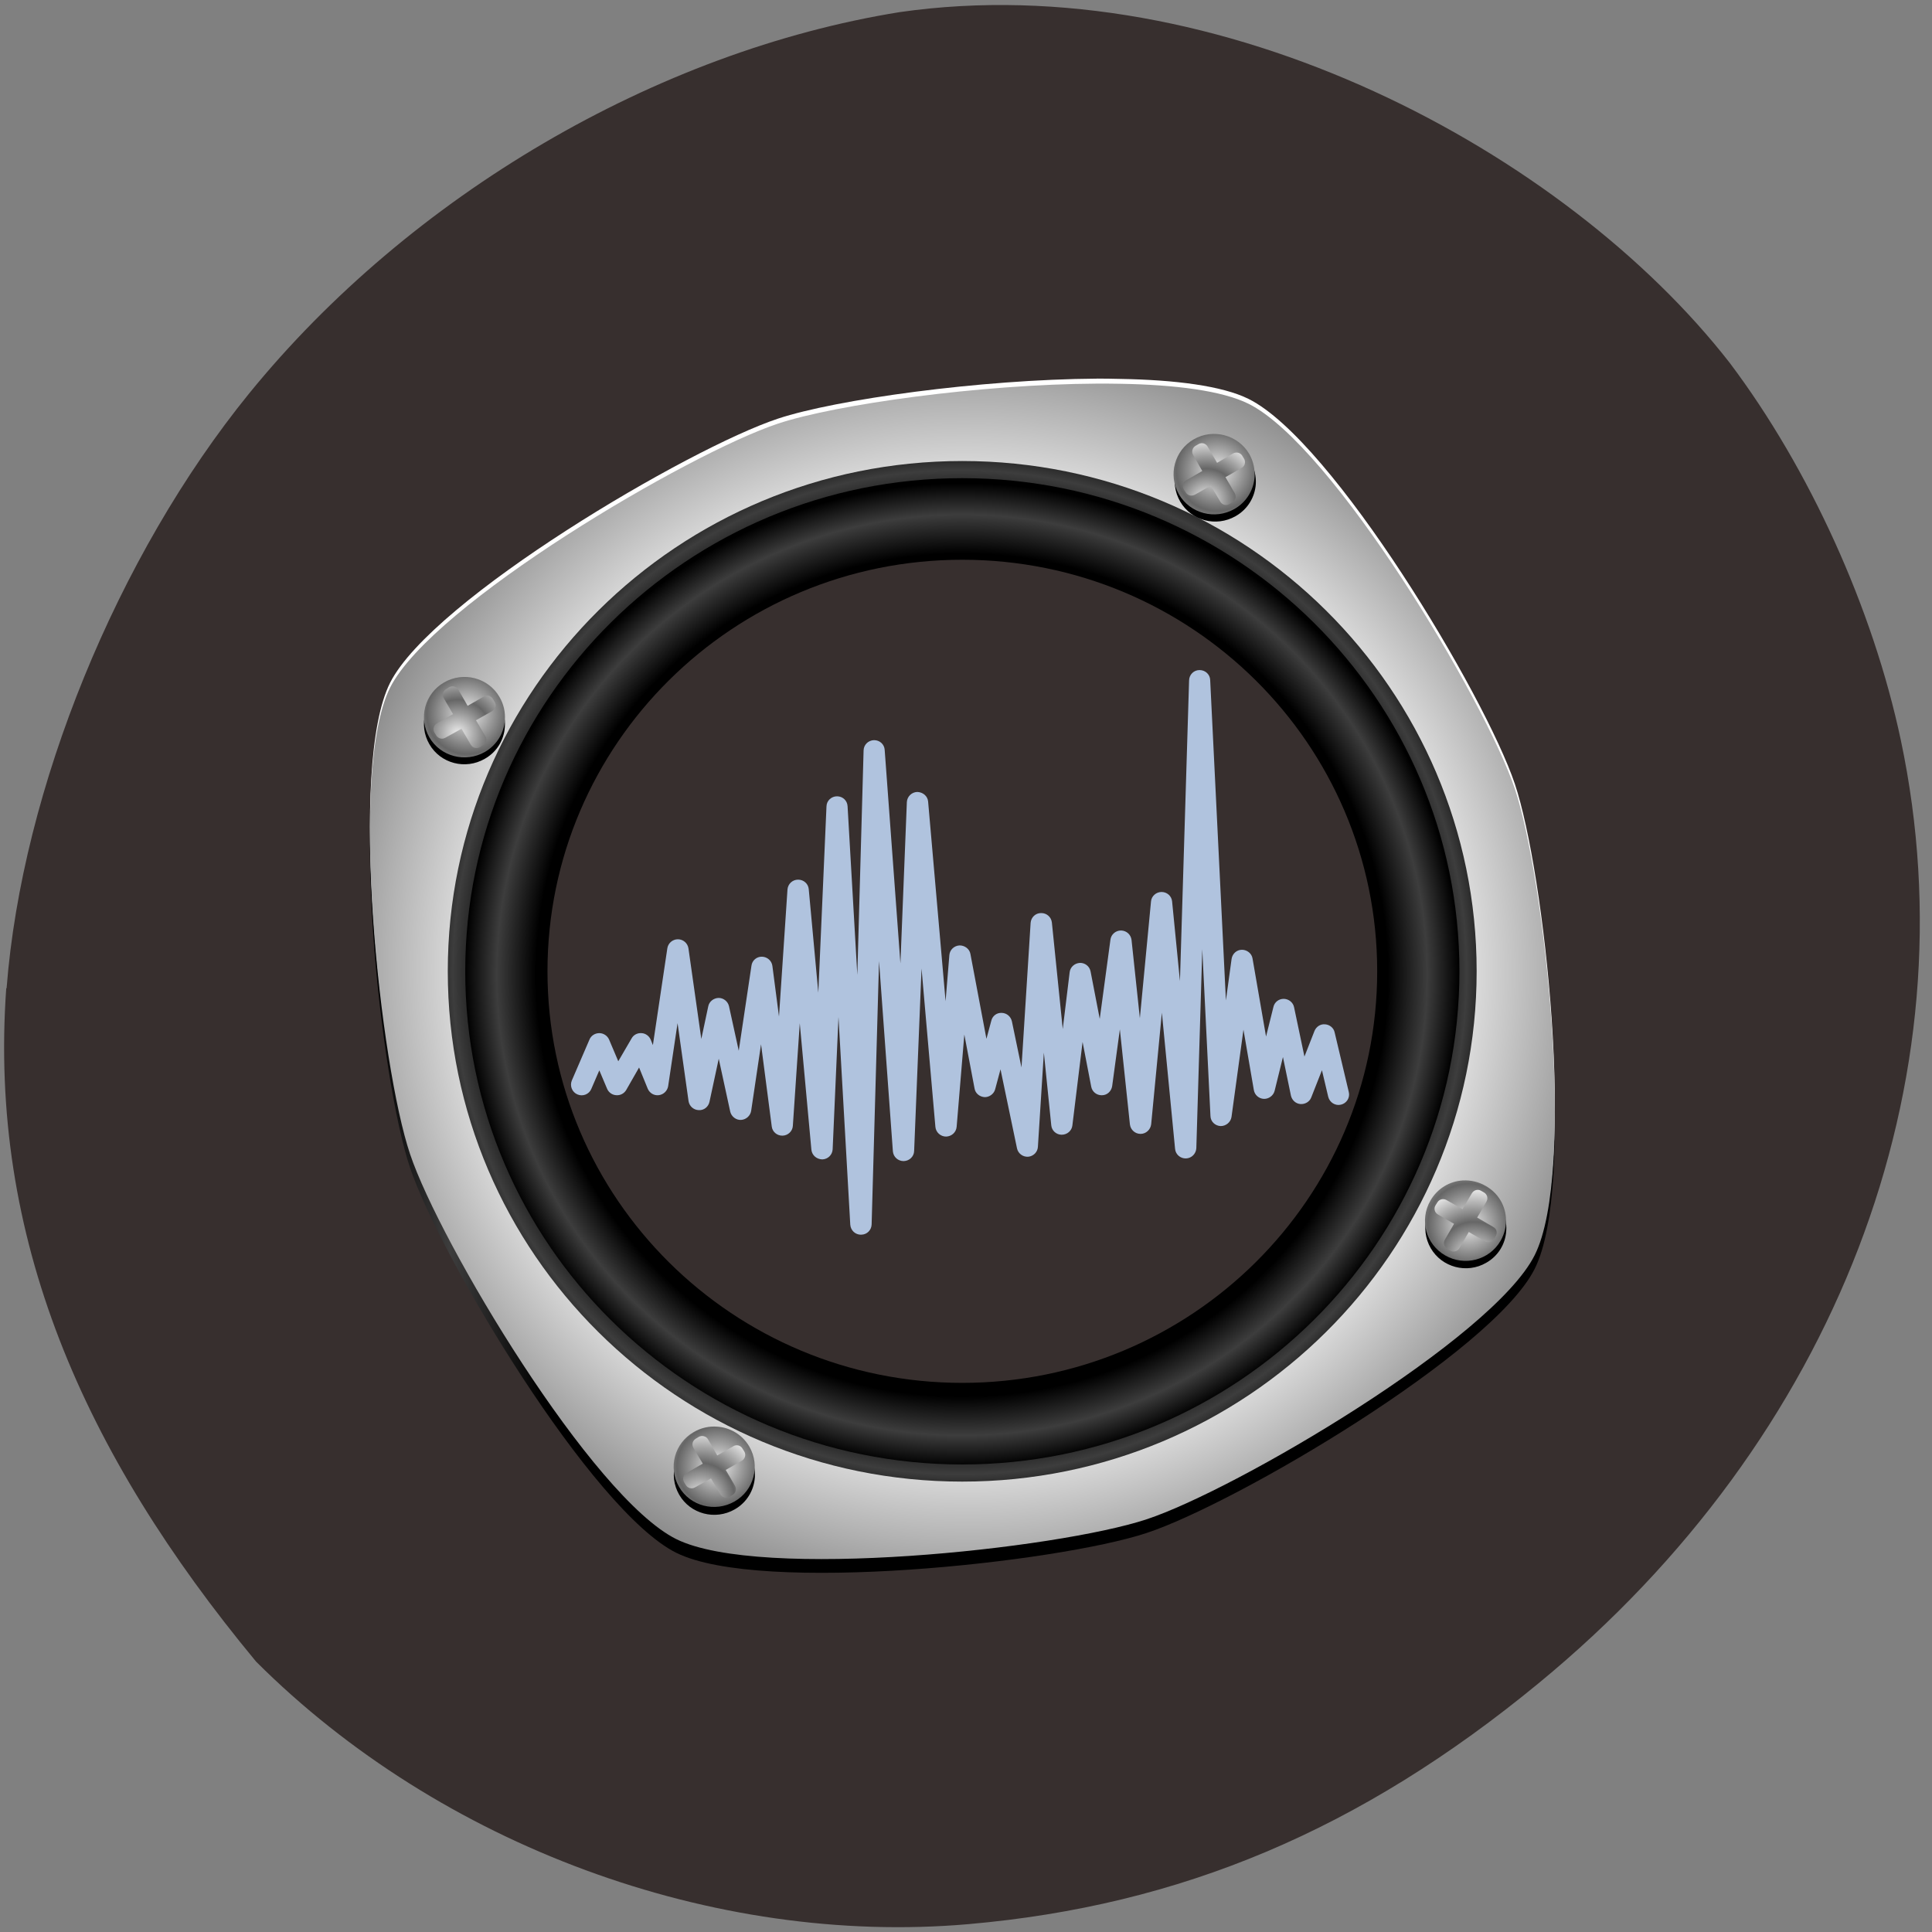 <svg xmlns="http://www.w3.org/2000/svg" viewBox="0 0 48 48" xmlns:xlink="http://www.w3.org/1999/xlink"><rect x="0" y="0" width="48" height="48" fill="#808080" stroke="none"/><defs><clipPath id="5"><path d="m 14 16 h 20 v 15 h -20"/></clipPath><clipPath id="6"><path d="m 21.391 30.676 c -0.141 0 -0.254 -0.105 -0.266 -0.246 l -0.293 -5.164 l -0.145 3.289 c -0.008 0.137 -0.117 0.246 -0.258 0.25 c -0.141 -0.004 -0.254 -0.102 -0.27 -0.238 l -0.289 -3.145 l -0.172 2.551 c -0.008 0.133 -0.121 0.238 -0.254 0.242 c -0.137 0.004 -0.254 -0.094 -0.27 -0.227 l -0.266 -2.043 l -0.246 1.656 c -0.02 0.121 -0.125 0.215 -0.25 0.223 c -0.121 0.008 -0.242 -0.082 -0.27 -0.207 l -0.285 -1.313 l -0.23 1.07 c -0.027 0.125 -0.137 0.215 -0.266 0.207 c -0.129 -0.004 -0.234 -0.098 -0.254 -0.223 l -0.273 -1.938 l -0.234 1.566 c -0.02 0.117 -0.113 0.207 -0.23 0.223 c -0.121 0.016 -0.23 -0.051 -0.277 -0.16 l -0.215 -0.527 l -0.32 0.559 c -0.051 0.086 -0.145 0.137 -0.246 0.129 c -0.098 -0.004 -0.188 -0.066 -0.227 -0.156 l -0.195 -0.461 l -0.199 0.461 c -0.055 0.133 -0.211 0.195 -0.344 0.137 c -0.133 -0.055 -0.195 -0.211 -0.141 -0.344 l 0.441 -1.023 c 0.039 -0.094 0.137 -0.156 0.242 -0.156 c 0.105 0 0.199 0.063 0.242 0.156 l 0.23 0.543 l 0.332 -0.57 c 0.047 -0.086 0.145 -0.137 0.246 -0.129 c 0.098 0.004 0.188 0.07 0.227 0.16 l 0.055 0.137 l 0.359 -2.406 c 0.02 -0.129 0.133 -0.223 0.262 -0.223 c 0.133 0 0.242 0.098 0.262 0.223 l 0.32 2.254 l 0.172 -0.809 c 0.023 -0.121 0.133 -0.207 0.258 -0.211 c 0.121 0 0.23 0.086 0.258 0.207 l 0.242 1.105 l 0.316 -2.113 c 0.016 -0.129 0.129 -0.227 0.262 -0.223 c 0.133 0.004 0.242 0.102 0.258 0.23 l 0.164 1.258 l 0.211 -3.16 c 0.012 -0.137 0.125 -0.242 0.262 -0.242 h 0.004 c 0.137 0 0.25 0.102 0.262 0.234 l 0.238 2.574 l 0.203 -4.629 c 0.004 -0.141 0.121 -0.25 0.262 -0.25 c 0.141 0 0.254 0.105 0.262 0.246 l 0.242 4.191 l 0.156 -5.578 c 0.004 -0.141 0.117 -0.25 0.258 -0.254 h 0.004 c 0.141 0 0.254 0.105 0.262 0.242 l 0.391 5.305 l 0.16 -4.01 c 0.008 -0.137 0.121 -0.246 0.258 -0.25 c 0.141 0.004 0.258 0.102 0.27 0.238 l 0.434 4.961 l 0.094 -1.148 c 0.012 -0.129 0.117 -0.23 0.25 -0.238 c 0.125 -0.004 0.25 0.082 0.273 0.211 l 0.398 2.109 l 0.121 -0.449 c 0.027 -0.117 0.133 -0.203 0.262 -0.195 c 0.121 0.004 0.223 0.09 0.25 0.211 l 0.238 1.145 l 0.227 -3.594 c 0.012 -0.137 0.121 -0.242 0.258 -0.242 h 0.008 c 0.133 0 0.246 0.098 0.262 0.234 l 0.27 2.648 l 0.172 -1.414 c 0.016 -0.129 0.125 -0.223 0.254 -0.23 c 0.129 -0.004 0.242 0.086 0.266 0.215 l 0.227 1.176 l 0.266 -1.969 c 0.016 -0.129 0.129 -0.227 0.262 -0.227 h 0.004 c 0.133 0.004 0.242 0.102 0.258 0.234 l 0.207 1.945 l 0.277 -2.902 c 0.012 -0.133 0.129 -0.234 0.262 -0.234 c 0.137 0 0.25 0.102 0.262 0.234 l 0.195 1.98 l 0.227 -7.473 c 0.004 -0.141 0.117 -0.254 0.258 -0.254 h 0.004 c 0.141 0 0.258 0.109 0.262 0.246 l 0.391 7.961 l 0.141 -1.031 c 0.02 -0.129 0.125 -0.227 0.258 -0.227 c 0.125 0 0.242 0.09 0.262 0.215 l 0.336 1.941 l 0.184 -0.738 c 0.027 -0.117 0.133 -0.199 0.254 -0.199 h 0.004 c 0.125 0.004 0.23 0.09 0.254 0.207 l 0.258 1.227 l 0.25 -0.637 c 0.043 -0.105 0.148 -0.176 0.262 -0.164 c 0.117 0.008 0.215 0.09 0.238 0.199 l 0.352 1.484 c 0.035 0.141 -0.055 0.281 -0.195 0.313 c -0.141 0.035 -0.281 -0.055 -0.316 -0.195 l -0.156 -0.66 l -0.266 0.676 c -0.039 0.105 -0.152 0.172 -0.266 0.164 c -0.117 -0.008 -0.211 -0.094 -0.238 -0.207 l -0.199 -0.961 l -0.207 0.84 c -0.031 0.121 -0.148 0.203 -0.266 0.199 c -0.125 -0.004 -0.23 -0.098 -0.25 -0.219 l -0.258 -1.5 l -0.297 2.168 c -0.02 0.133 -0.141 0.23 -0.273 0.227 c -0.137 -0.008 -0.246 -0.113 -0.25 -0.25 l -0.203 -4.145 l -0.148 4.945 c -0.008 0.137 -0.117 0.25 -0.258 0.254 c -0.137 0.004 -0.258 -0.098 -0.27 -0.238 l -0.328 -3.383 l -0.266 2.773 c -0.016 0.133 -0.129 0.238 -0.262 0.238 h -0.004 c -0.133 0 -0.246 -0.102 -0.262 -0.234 l -0.25 -2.363 l -0.191 1.41 c -0.02 0.129 -0.125 0.227 -0.254 0.227 h -0.008 c -0.125 0 -0.234 -0.086 -0.258 -0.211 l -0.215 -1.113 l -0.254 2.078 c -0.016 0.129 -0.129 0.227 -0.266 0.227 c -0.133 0 -0.246 -0.102 -0.258 -0.234 l -0.184 -1.805 l -0.148 2.34 c -0.008 0.133 -0.113 0.234 -0.242 0.246 c -0.133 0.008 -0.25 -0.082 -0.277 -0.207 l -0.41 -1.965 l -0.133 0.496 c -0.031 0.117 -0.148 0.199 -0.262 0.195 c -0.125 -0.008 -0.23 -0.094 -0.25 -0.215 l -0.254 -1.34 l -0.191 2.293 c -0.012 0.137 -0.125 0.238 -0.262 0.242 c -0.137 0 -0.254 -0.105 -0.266 -0.242 l -0.344 -3.934 l -0.184 4.535 c -0.004 0.137 -0.117 0.246 -0.258 0.25 h -0.004 c -0.141 0 -0.254 -0.105 -0.266 -0.242 l -0.344 -4.727 l -0.184 6.543 c -0.004 0.141 -0.117 0.254 -0.258 0.254"/></clipPath><linearGradient id="0" gradientUnits="userSpaceOnUse" x1="243.27" x2="340.32" gradientTransform="matrix(-0.303 0 0 0.301 112.41 -45.801)"><stop stop-color="#000"/><stop offset="0.857" stop-color="#000"/><stop offset="0.936" stop-color="#3d3d3d"/><stop offset="1" stop-color="#000"/></linearGradient><radialGradient id="9" gradientUnits="userSpaceOnUse" cx="210" cy="-50" r="10" gradientTransform="matrix(-0.05 -0.087 -0.087 0.05 36.38 32.463)" xlink:href="#1"/><radialGradient id="A" gradientUnits="userSpaceOnUse" cx="289.09" cy="215.5" r="4.347" gradientTransform="matrix(0 -0.176 -0.178 0 68.33 63.29)" xlink:href="#1"/><radialGradient id="C" gradientUnits="userSpaceOnUse" cx="3.649" cy="-498.72" r="2.5" gradientTransform="matrix(-0.291 0.167 0.168 0.289 96.22 161.74)" xlink:href="#1"/><radialGradient id="D" gradientUnits="userSpaceOnUse" cx="210" cy="-50" r="10" gradientTransform="matrix(-0.087 0.05 0.05 0.087 38.594 30.28)" xlink:href="#1"/><radialGradient id="B" gradientUnits="userSpaceOnUse" cx="210" cy="-50" r="10" gradientTransform="matrix(-0.05 -0.087 -0.087 0.05 17.758 38.501)" xlink:href="#1"/><radialGradient id="7" gradientUnits="userSpaceOnUse" cx="210" cy="-50" r="10" gradientTransform="matrix(-0.05 0.087 -0.087 -0.05 42.631 9.642)" xlink:href="#1"/><radialGradient id="1" gradientUnits="userSpaceOnUse" cx="257.5" cy="197.35" r="82.82" spreadMethod="reflect" gradientTransform="matrix(-0.069 -0.018 -0.018 0.068 45.32 15.346)"><stop stop-color="#ededed"/><stop offset="1" stop-color="#666"/></radialGradient><radialGradient id="8" gradientUnits="userSpaceOnUse" cx="0.818" cy="-501.48" r="2.5" gradientTransform="matrix(-0.291 -0.167 0.168 -0.289 121.1 -113.6)" xlink:href="#1"/><radialGradient id="2" gradientUnits="userSpaceOnUse" cx="235" cy="195" r="65" gradientTransform="matrix(-0.207 0 0 -0.205 72.49 64.13)" xlink:href="#0"/><radialGradient id="4" gradientUnits="userSpaceOnUse" cx="291.79" cy="232.45" r="33.984" gradientTransform="matrix(-0.303 0 0 0.301 112.41 -45.801)"><stop stop-color="#372f2e"/><stop offset="0.03" stop-color="#372f2e"/><stop offset="0.03" stop-color="#372f2e"/><stop offset="1" stop-color="#372f2e"/></radialGradient><radialGradient id="E" gradientUnits="userSpaceOnUse" cx="3.339" cy="-501.67" r="2.5" gradientTransform="matrix(0.168 0.289 0.291 -0.167 162.83 -47.562)" xlink:href="#1"/><radialGradient id="3" gradientUnits="userSpaceOnUse" cx="235" cy="195" r="65" gradientTransform="matrix(-0.19 0 0 -0.188 68.55 60.885)" xlink:href="#0"/></defs><path d="m 0.164 24.551 c 0.383 -4.949 2.746 -10.742 6.03 -14.781 c 3.996 -4.91 10.121 -8.5 16.16 -9.469 c 7.977 -1.148 16.551 3.484 20.621 8.715 c 1.98 2.629 3.559 6.109 4.25 9.371 c 1.797 8.496 -1.605 17.355 -8.996 23.43 c -4.426 3.645 -8.891 5.527 -14.172 5.988 c -6.332 0.551 -13.12 -1.953 -17.695 -6.523 c -4.309 -5.203 -6.648 -10.551 -6.207 -16.73" fill="#372f2e"/><path d="m 27.26 9.871 c 0.195 0 0.383 0 0.57 0.004 c 1.367 0.023 2.535 0.172 3.188 0.496 c 2.094 1.039 5.875 7.363 6.617 9.563 c 0.738 2.203 1.539 9.52 0.492 11.594 c -1.047 2.074 -7.422 5.828 -9.641 6.559 c -2.219 0.734 -9.594 1.531 -11.684 0.492 c -2.094 -1.039 -5.875 -7.363 -6.613 -9.563 c -0.742 -2.203 -1.543 -9.516 -0.496 -11.594 c 1.047 -2.074 7.422 -5.824 9.641 -6.559 c 1.43 -0.473 5.01 -0.977 7.926 -0.992 m 2.871 1.383 c -0.492 0 -0.891 0.395 -0.891 0.883 c 0 0.484 0.398 0.879 0.891 0.879 c 0.488 0 0.887 -0.395 0.887 -0.879 c 0 -0.488 -0.398 -0.883 -0.887 -0.883 m -18.66 6.168 c -0.488 0 -0.887 0.395 -0.887 0.883 c 0 0.488 0.398 0.883 0.887 0.883 c 0.492 0 0.891 -0.395 0.891 -0.883 c 0 -0.488 -0.398 -0.883 -0.891 -0.883 m 24.879 12.344 c -0.488 0 -0.887 0.395 -0.887 0.883 c 0 0.484 0.398 0.879 0.887 0.879 c 0.492 0 0.891 -0.395 0.891 -0.879 c 0 -0.488 -0.398 -0.883 -0.891 -0.883 m -18.656 6.168 c -0.492 0 -0.891 0.395 -0.891 0.883 c 0 0.488 0.398 0.883 0.891 0.883 c 0.488 0 0.887 -0.395 0.887 -0.883 c 0 -0.488 -0.398 -0.883 -0.887 -0.883" fill="url(#0)"/><path d="m 27.26 9.406 c 0.195 0 0.383 0.004 0.57 0.008 c 1.367 0.023 2.535 0.172 3.188 0.496 c 2.094 1.035 5.875 7.359 6.617 9.563 c 0.738 2.199 1.539 9.516 0.492 11.59 c -1.047 2.074 -7.422 5.828 -9.641 6.563 c -2.219 0.734 -9.594 1.527 -11.684 0.488 c -2.094 -1.035 -5.875 -7.363 -6.613 -9.563 c -0.742 -2.199 -1.543 -9.516 -0.496 -11.59 c 1.047 -2.074 7.422 -5.828 9.641 -6.562 c 1.43 -0.473 5.01 -0.973 7.926 -0.992 m 2.871 1.383 c -0.492 0 -0.891 0.395 -0.891 0.883 c 0 0.488 0.398 0.883 0.891 0.883 c 0.488 0 0.887 -0.395 0.887 -0.883 c 0 -0.488 -0.398 -0.883 -0.887 -0.883 m -18.66 6.172 c -0.488 0 -0.887 0.395 -0.887 0.883 c 0 0.484 0.398 0.879 0.887 0.879 c 0.492 0 0.891 -0.395 0.891 -0.879 c 0 -0.488 -0.398 -0.883 -0.891 -0.883 m 24.879 12.34 c -0.488 0 -0.887 0.395 -0.887 0.883 c 0 0.488 0.398 0.883 0.887 0.883 c 0.492 0 0.891 -0.395 0.891 -0.883 c 0 -0.488 -0.398 -0.883 -0.891 -0.883 m -18.656 6.172 c -0.492 0 -0.891 0.395 -0.891 0.879 c 0 0.488 0.398 0.883 0.891 0.883 c 0.488 0 0.887 -0.395 0.887 -0.883 c 0 -0.484 -0.398 -0.879 -0.887 -0.879" fill="#fff"/><path d="m 27.26 9.531 c 0.195 0 0.383 0 0.57 0.004 c 1.367 0.023 2.535 0.172 3.188 0.496 c 2.094 1.039 5.875 7.363 6.617 9.563 c 0.738 2.203 1.539 9.52 0.492 11.594 c -1.047 2.074 -7.422 5.828 -9.641 6.559 c -2.219 0.734 -9.594 1.527 -11.684 0.492 c -2.094 -1.039 -5.875 -7.363 -6.613 -9.563 c -0.742 -2.203 -1.543 -9.516 -0.496 -11.594 c 1.047 -2.074 7.422 -5.824 9.641 -6.559 c 1.43 -0.473 5.01 -0.977 7.926 -0.992 m 2.871 1.383 c -0.492 0 -0.891 0.395 -0.891 0.883 c 0 0.484 0.398 0.879 0.891 0.879 c 0.488 0 0.887 -0.395 0.887 -0.879 c 0 -0.488 -0.398 -0.883 -0.887 -0.883 m -18.66 6.168 c -0.488 0 -0.887 0.395 -0.887 0.883 c 0 0.488 0.398 0.883 0.887 0.883 c 0.492 0 0.891 -0.395 0.891 -0.883 c 0 -0.488 -0.398 -0.883 -0.891 -0.883 m 24.879 12.344 c -0.488 0 -0.887 0.395 -0.887 0.879 c 0 0.488 0.398 0.883 0.887 0.883 c 0.492 0 0.891 -0.395 0.891 -0.883 c 0 -0.484 -0.398 -0.879 -0.891 -0.879 m -18.656 6.168 c -0.492 0 -0.891 0.395 -0.891 0.883 c 0 0.488 0.398 0.883 0.891 0.883 c 0.488 0 0.887 -0.395 0.887 -0.883 c 0 -0.488 -0.398 -0.883 -0.887 -0.883" fill="url(#1)"/><path d="m 11.125 24.13 c 0 -7 5.723 -12.676 12.781 -12.676 c 7.06 0 12.781 5.676 12.781 12.676 c 0 7 -5.723 12.68 -12.781 12.68 c -7.06 0 -12.781 -5.676 -12.781 -12.68" fill="url(#2)"/><path d="m 11.559 24.13 c 0 -6.762 5.527 -12.25 12.348 -12.25 c 6.82 0 12.352 5.488 12.352 12.25 c 0 6.766 -5.531 12.254 -12.352 12.254 c -6.82 0 -12.348 -5.488 -12.348 -12.254" fill="url(#3)"/><path d="m 13.602 24.13 c 0 5.648 4.613 10.227 10.305 10.227 c 5.691 0 10.309 -4.578 10.309 -10.227 c 0 -5.645 -4.617 -10.223 -10.309 -10.223 c -5.691 0 -10.305 4.578 -10.305 10.223" fill="url(#4)"/><g clip-path="url(#5)"><g clip-path="url(#6)"><path d="m 21.391 30.676 c -0.141 0 -0.254 -0.105 -0.266 -0.246 l -0.293 -5.164 l -0.145 3.289 c -0.008 0.137 -0.117 0.246 -0.258 0.25 c -0.141 -0.004 -0.254 -0.102 -0.27 -0.238 l -0.289 -3.145 l -0.172 2.551 c -0.008 0.133 -0.121 0.238 -0.254 0.242 c -0.137 0.004 -0.254 -0.094 -0.27 -0.227 l -0.266 -2.043 l -0.246 1.656 c -0.02 0.121 -0.125 0.215 -0.25 0.223 c -0.121 0.008 -0.242 -0.082 -0.27 -0.207 l -0.285 -1.313 l -0.23 1.07 c -0.027 0.125 -0.137 0.215 -0.266 0.207 c -0.129 -0.004 -0.234 -0.098 -0.254 -0.223 l -0.273 -1.938 l -0.234 1.566 c -0.02 0.117 -0.113 0.207 -0.23 0.223 c -0.121 0.016 -0.23 -0.051 -0.277 -0.16 l -0.215 -0.527 l -0.32 0.559 c -0.051 0.086 -0.145 0.137 -0.246 0.129 c -0.098 -0.004 -0.188 -0.066 -0.227 -0.156 l -0.195 -0.461 l -0.199 0.461 c -0.055 0.133 -0.211 0.195 -0.344 0.137 c -0.133 -0.055 -0.195 -0.211 -0.141 -0.344 l 0.441 -1.023 c 0.039 -0.094 0.137 -0.156 0.242 -0.156 c 0.105 0 0.199 0.063 0.242 0.156 l 0.23 0.543 l 0.332 -0.57 c 0.047 -0.086 0.145 -0.137 0.246 -0.129 c 0.098 0.004 0.188 0.07 0.227 0.16 l 0.055 0.137 l 0.359 -2.406 c 0.02 -0.129 0.133 -0.223 0.262 -0.223 c 0.133 0 0.242 0.098 0.262 0.223 l 0.32 2.254 l 0.172 -0.809 c 0.023 -0.121 0.133 -0.207 0.258 -0.211 c 0.121 0 0.23 0.086 0.258 0.207 l 0.242 1.105 l 0.316 -2.113 c 0.016 -0.129 0.129 -0.227 0.262 -0.223 c 0.133 0.004 0.242 0.102 0.258 0.23 l 0.164 1.258 l 0.211 -3.16 c 0.012 -0.137 0.125 -0.242 0.262 -0.242 h 0.004 c 0.137 0 0.25 0.102 0.262 0.234 l 0.238 2.574 l 0.203 -4.629 c 0.004 -0.141 0.121 -0.25 0.262 -0.25 c 0.141 0 0.254 0.105 0.262 0.246 l 0.242 4.191 l 0.156 -5.578 c 0.004 -0.141 0.117 -0.25 0.258 -0.254 h 0.004 c 0.141 0 0.254 0.105 0.262 0.242 l 0.391 5.305 l 0.16 -4.01 c 0.008 -0.137 0.121 -0.246 0.258 -0.25 c 0.141 0.004 0.258 0.102 0.27 0.238 l 0.434 4.961 l 0.094 -1.148 c 0.012 -0.129 0.117 -0.23 0.25 -0.238 c 0.125 -0.004 0.25 0.082 0.273 0.211 l 0.398 2.109 l 0.121 -0.449 c 0.027 -0.117 0.133 -0.203 0.262 -0.195 c 0.121 0.004 0.223 0.09 0.25 0.211 l 0.238 1.145 l 0.227 -3.594 c 0.012 -0.137 0.121 -0.242 0.258 -0.242 h 0.008 c 0.133 0 0.246 0.098 0.262 0.234 l 0.27 2.648 l 0.172 -1.414 c 0.016 -0.129 0.125 -0.223 0.254 -0.23 c 0.129 -0.004 0.242 0.086 0.266 0.215 l 0.227 1.176 l 0.266 -1.969 c 0.016 -0.129 0.129 -0.227 0.262 -0.227 h 0.004 c 0.133 0.004 0.242 0.102 0.258 0.234 l 0.207 1.945 l 0.277 -2.902 c 0.012 -0.133 0.129 -0.234 0.262 -0.234 c 0.137 0 0.25 0.102 0.262 0.234 l 0.195 1.98 l 0.227 -7.473 c 0.004 -0.141 0.117 -0.254 0.258 -0.254 h 0.004 c 0.141 0 0.258 0.109 0.262 0.246 l 0.391 7.961 l 0.141 -1.031 c 0.02 -0.129 0.125 -0.227 0.258 -0.227 c 0.125 0 0.242 0.09 0.262 0.215 l 0.336 1.941 l 0.184 -0.738 c 0.027 -0.117 0.133 -0.199 0.254 -0.199 h 0.004 c 0.125 0.004 0.23 0.09 0.254 0.207 l 0.258 1.227 l 0.25 -0.637 c 0.043 -0.105 0.148 -0.176 0.262 -0.164 c 0.117 0.008 0.215 0.09 0.238 0.199 l 0.352 1.484 c 0.035 0.141 -0.055 0.281 -0.195 0.313 c -0.141 0.035 -0.281 -0.055 -0.316 -0.195 l -0.156 -0.66 l -0.266 0.676 c -0.039 0.105 -0.152 0.172 -0.266 0.164 c -0.117 -0.008 -0.211 -0.094 -0.238 -0.207 l -0.199 -0.961 l -0.207 0.84 c -0.031 0.121 -0.148 0.203 -0.266 0.199 c -0.125 -0.004 -0.23 -0.098 -0.25 -0.219 l -0.258 -1.5 l -0.297 2.168 c -0.02 0.133 -0.141 0.23 -0.273 0.227 c -0.137 -0.008 -0.246 -0.113 -0.25 -0.25 l -0.203 -4.145 l -0.148 4.945 c -0.008 0.137 -0.117 0.25 -0.258 0.254 c -0.137 0.004 -0.258 -0.098 -0.27 -0.238 l -0.328 -3.383 l -0.266 2.773 c -0.016 0.133 -0.129 0.238 -0.262 0.238 h -0.004 c -0.133 0 -0.246 -0.102 -0.262 -0.234 l -0.25 -2.363 l -0.191 1.41 c -0.02 0.129 -0.125 0.227 -0.254 0.227 h -0.008 c -0.125 0 -0.234 -0.086 -0.258 -0.211 l -0.215 -1.113 l -0.254 2.078 c -0.016 0.129 -0.129 0.227 -0.266 0.227 c -0.133 0 -0.246 -0.102 -0.258 -0.234 l -0.184 -1.805 l -0.148 2.34 c -0.008 0.133 -0.113 0.234 -0.242 0.246 c -0.133 0.008 -0.25 -0.082 -0.277 -0.207 l -0.41 -1.965 l -0.133 0.496 c -0.031 0.117 -0.148 0.199 -0.262 0.195 c -0.125 -0.008 -0.23 -0.094 -0.25 -0.215 l -0.254 -1.34 l -0.191 2.293 c -0.012 0.137 -0.125 0.238 -0.262 0.242 c -0.137 0 -0.254 -0.105 -0.266 -0.242 l -0.344 -3.934 l -0.184 4.535 c -0.004 0.137 -0.117 0.246 -0.258 0.25 h -0.004 c -0.141 0 -0.254 -0.105 -0.266 -0.242 l -0.344 -4.727 l -0.184 6.543 c -0.004 0.141 -0.117 0.254 -0.258 0.254 h -0.004" fill="#b0c3de"/></g></g><path d="m 37.422 30.582 c -0.02 0.32 -0.195 0.621 -0.5 0.793 c -0.48 0.277 -1.098 0.113 -1.375 -0.363 c -0.277 -0.477 -0.117 -1.09 0.367 -1.367 c 0.48 -0.273 1.098 -0.113 1.375 0.363 c 0.105 0.18 0.148 0.383 0.133 0.574"/><path d="m 36.34 29.328 c -0.324 0.02 -0.629 0.199 -0.801 0.5 c -0.277 0.477 -0.117 1.086 0.367 1.363 c 0.48 0.277 1.098 0.117 1.375 -0.363 c 0.105 -0.18 0.148 -0.383 0.133 -0.574 c -0.023 -0.32 -0.199 -0.617 -0.5 -0.789 c -0.18 -0.105 -0.379 -0.148 -0.574 -0.137" fill="url(#7)"/><path d="m 37.18 30.582 c -0.012 -0.043 -0.035 -0.074 -0.078 -0.098 l -0.402 -0.234 l 0.23 -0.395 c 0.047 -0.082 0.02 -0.18 -0.059 -0.227 l -0.074 -0.043 c -0.078 -0.047 -0.18 -0.02 -0.227 0.059 l -0.234 0.398 l -0.398 -0.227 c -0.082 -0.047 -0.18 -0.02 -0.227 0.059 l -0.047 0.074 c -0.047 0.078 -0.02 0.18 0.063 0.227 l 0.398 0.23 l -0.227 0.395 c -0.047 0.082 -0.02 0.18 0.059 0.227 l 0.074 0.043 c 0.082 0.047 0.18 0.02 0.227 -0.059 l 0.234 -0.402 l 0.398 0.23 c 0.082 0.047 0.184 0.02 0.23 -0.059 l 0.043 -0.074 c 0.023 -0.039 0.027 -0.082 0.016 -0.125" fill="url(#8)"/><path d="m 31.2 12.03 c -0.023 0.32 -0.199 0.621 -0.5 0.793 c -0.484 0.277 -1.102 0.117 -1.379 -0.363 c -0.277 -0.477 -0.113 -1.09 0.367 -1.367 c 0.48 -0.273 1.098 -0.113 1.375 0.367 c 0.105 0.176 0.148 0.379 0.137 0.57"/><path d="m 31.17 11.852 c -0.023 0.32 -0.199 0.621 -0.5 0.793 c -0.484 0.277 -1.102 0.113 -1.379 -0.363 c -0.277 -0.48 -0.113 -1.09 0.367 -1.367 c 0.48 -0.277 1.098 -0.113 1.379 0.363 c 0.102 0.18 0.145 0.383 0.133 0.574" fill="url(#9)"/><path d="m 30.926 11.527 c -0.012 0.039 -0.035 0.074 -0.078 0.098 l -0.402 0.23 l 0.23 0.398 c 0.047 0.078 0.02 0.18 -0.059 0.227 l -0.074 0.043 c -0.078 0.047 -0.18 0.02 -0.227 -0.063 l -0.234 -0.395 l -0.398 0.227 c -0.082 0.043 -0.18 0.02 -0.227 -0.063 l -0.047 -0.07 c -0.047 -0.082 -0.02 -0.18 0.063 -0.227 l 0.398 -0.23 l -0.227 -0.398 c -0.047 -0.078 -0.02 -0.18 0.059 -0.227 l 0.074 -0.043 c 0.082 -0.047 0.18 -0.02 0.227 0.063 l 0.234 0.402 l 0.398 -0.234 c 0.082 -0.043 0.184 -0.02 0.23 0.063 l 0.043 0.07 c 0.023 0.039 0.027 0.086 0.016 0.129" fill="url(#A)"/><path d="m 12.543 18.06 c -0.02 0.32 -0.195 0.621 -0.5 0.793 c -0.48 0.277 -1.098 0.117 -1.375 -0.363 c -0.277 -0.477 -0.117 -1.09 0.367 -1.363 c 0.48 -0.277 1.098 -0.117 1.375 0.363 c 0.105 0.176 0.148 0.379 0.133 0.57"/><path d="m 12.543 17.891 c -0.02 0.316 -0.195 0.617 -0.5 0.793 c -0.48 0.273 -1.098 0.113 -1.375 -0.363 c -0.277 -0.48 -0.117 -1.09 0.367 -1.367 c 0.48 -0.277 1.098 -0.117 1.375 0.363 c 0.105 0.18 0.148 0.379 0.133 0.574" fill="url(#B)"/><path d="m 12.309 17.563 c -0.012 0.043 -0.039 0.078 -0.078 0.102 l -0.406 0.23 l 0.234 0.395 c 0.047 0.082 0.02 0.18 -0.063 0.227 l -0.07 0.047 c -0.082 0.043 -0.184 0.02 -0.23 -0.063 l -0.23 -0.395 l -0.402 0.223 c -0.078 0.047 -0.18 0.02 -0.227 -0.059 l -0.043 -0.07 c -0.047 -0.082 -0.02 -0.18 0.059 -0.227 l 0.402 -0.23 l -0.23 -0.398 c -0.047 -0.078 -0.02 -0.18 0.063 -0.227 l 0.07 -0.043 c 0.082 -0.047 0.184 -0.02 0.23 0.059 l 0.23 0.402 l 0.402 -0.23 c 0.078 -0.047 0.18 -0.02 0.227 0.063 l 0.043 0.07 c 0.023 0.039 0.031 0.086 0.02 0.125" fill="url(#C)"/><path d="m 18.754 36.707 c -0.023 0.32 -0.199 0.621 -0.5 0.793 c -0.484 0.277 -1.102 0.117 -1.379 -0.363 c -0.277 -0.477 -0.113 -1.09 0.367 -1.367 c 0.48 -0.273 1.098 -0.113 1.379 0.363 c 0.102 0.18 0.145 0.383 0.133 0.574"/><path d="m 17.816 35.445 c 0.32 0.02 0.625 0.195 0.801 0.496 c 0.277 0.477 0.113 1.09 -0.367 1.363 c -0.484 0.277 -1.102 0.117 -1.379 -0.363 c -0.277 -0.477 -0.113 -1.09 0.367 -1.363 c 0.18 -0.105 0.383 -0.148 0.578 -0.133" fill="url(#D)"/><path d="m 17.488 35.684 c 0.043 0.008 0.078 0.035 0.102 0.074 l 0.23 0.402 l 0.402 -0.23 c 0.078 -0.047 0.18 -0.02 0.227 0.063 l 0.043 0.07 c 0.047 0.078 0.02 0.18 -0.059 0.227 l -0.402 0.23 l 0.23 0.395 c 0.043 0.082 0.02 0.18 -0.063 0.227 l -0.07 0.047 c -0.082 0.043 -0.184 0.016 -0.23 -0.063 l -0.234 -0.395 l -0.398 0.223 c -0.078 0.047 -0.18 0.02 -0.227 -0.059 l -0.043 -0.07 c -0.047 -0.082 -0.02 -0.18 0.059 -0.227 l 0.406 -0.234 l -0.234 -0.395 c -0.047 -0.082 -0.02 -0.18 0.063 -0.227 l 0.07 -0.043 c 0.043 -0.023 0.086 -0.027 0.129 -0.016" fill="url(#E)"/></svg>